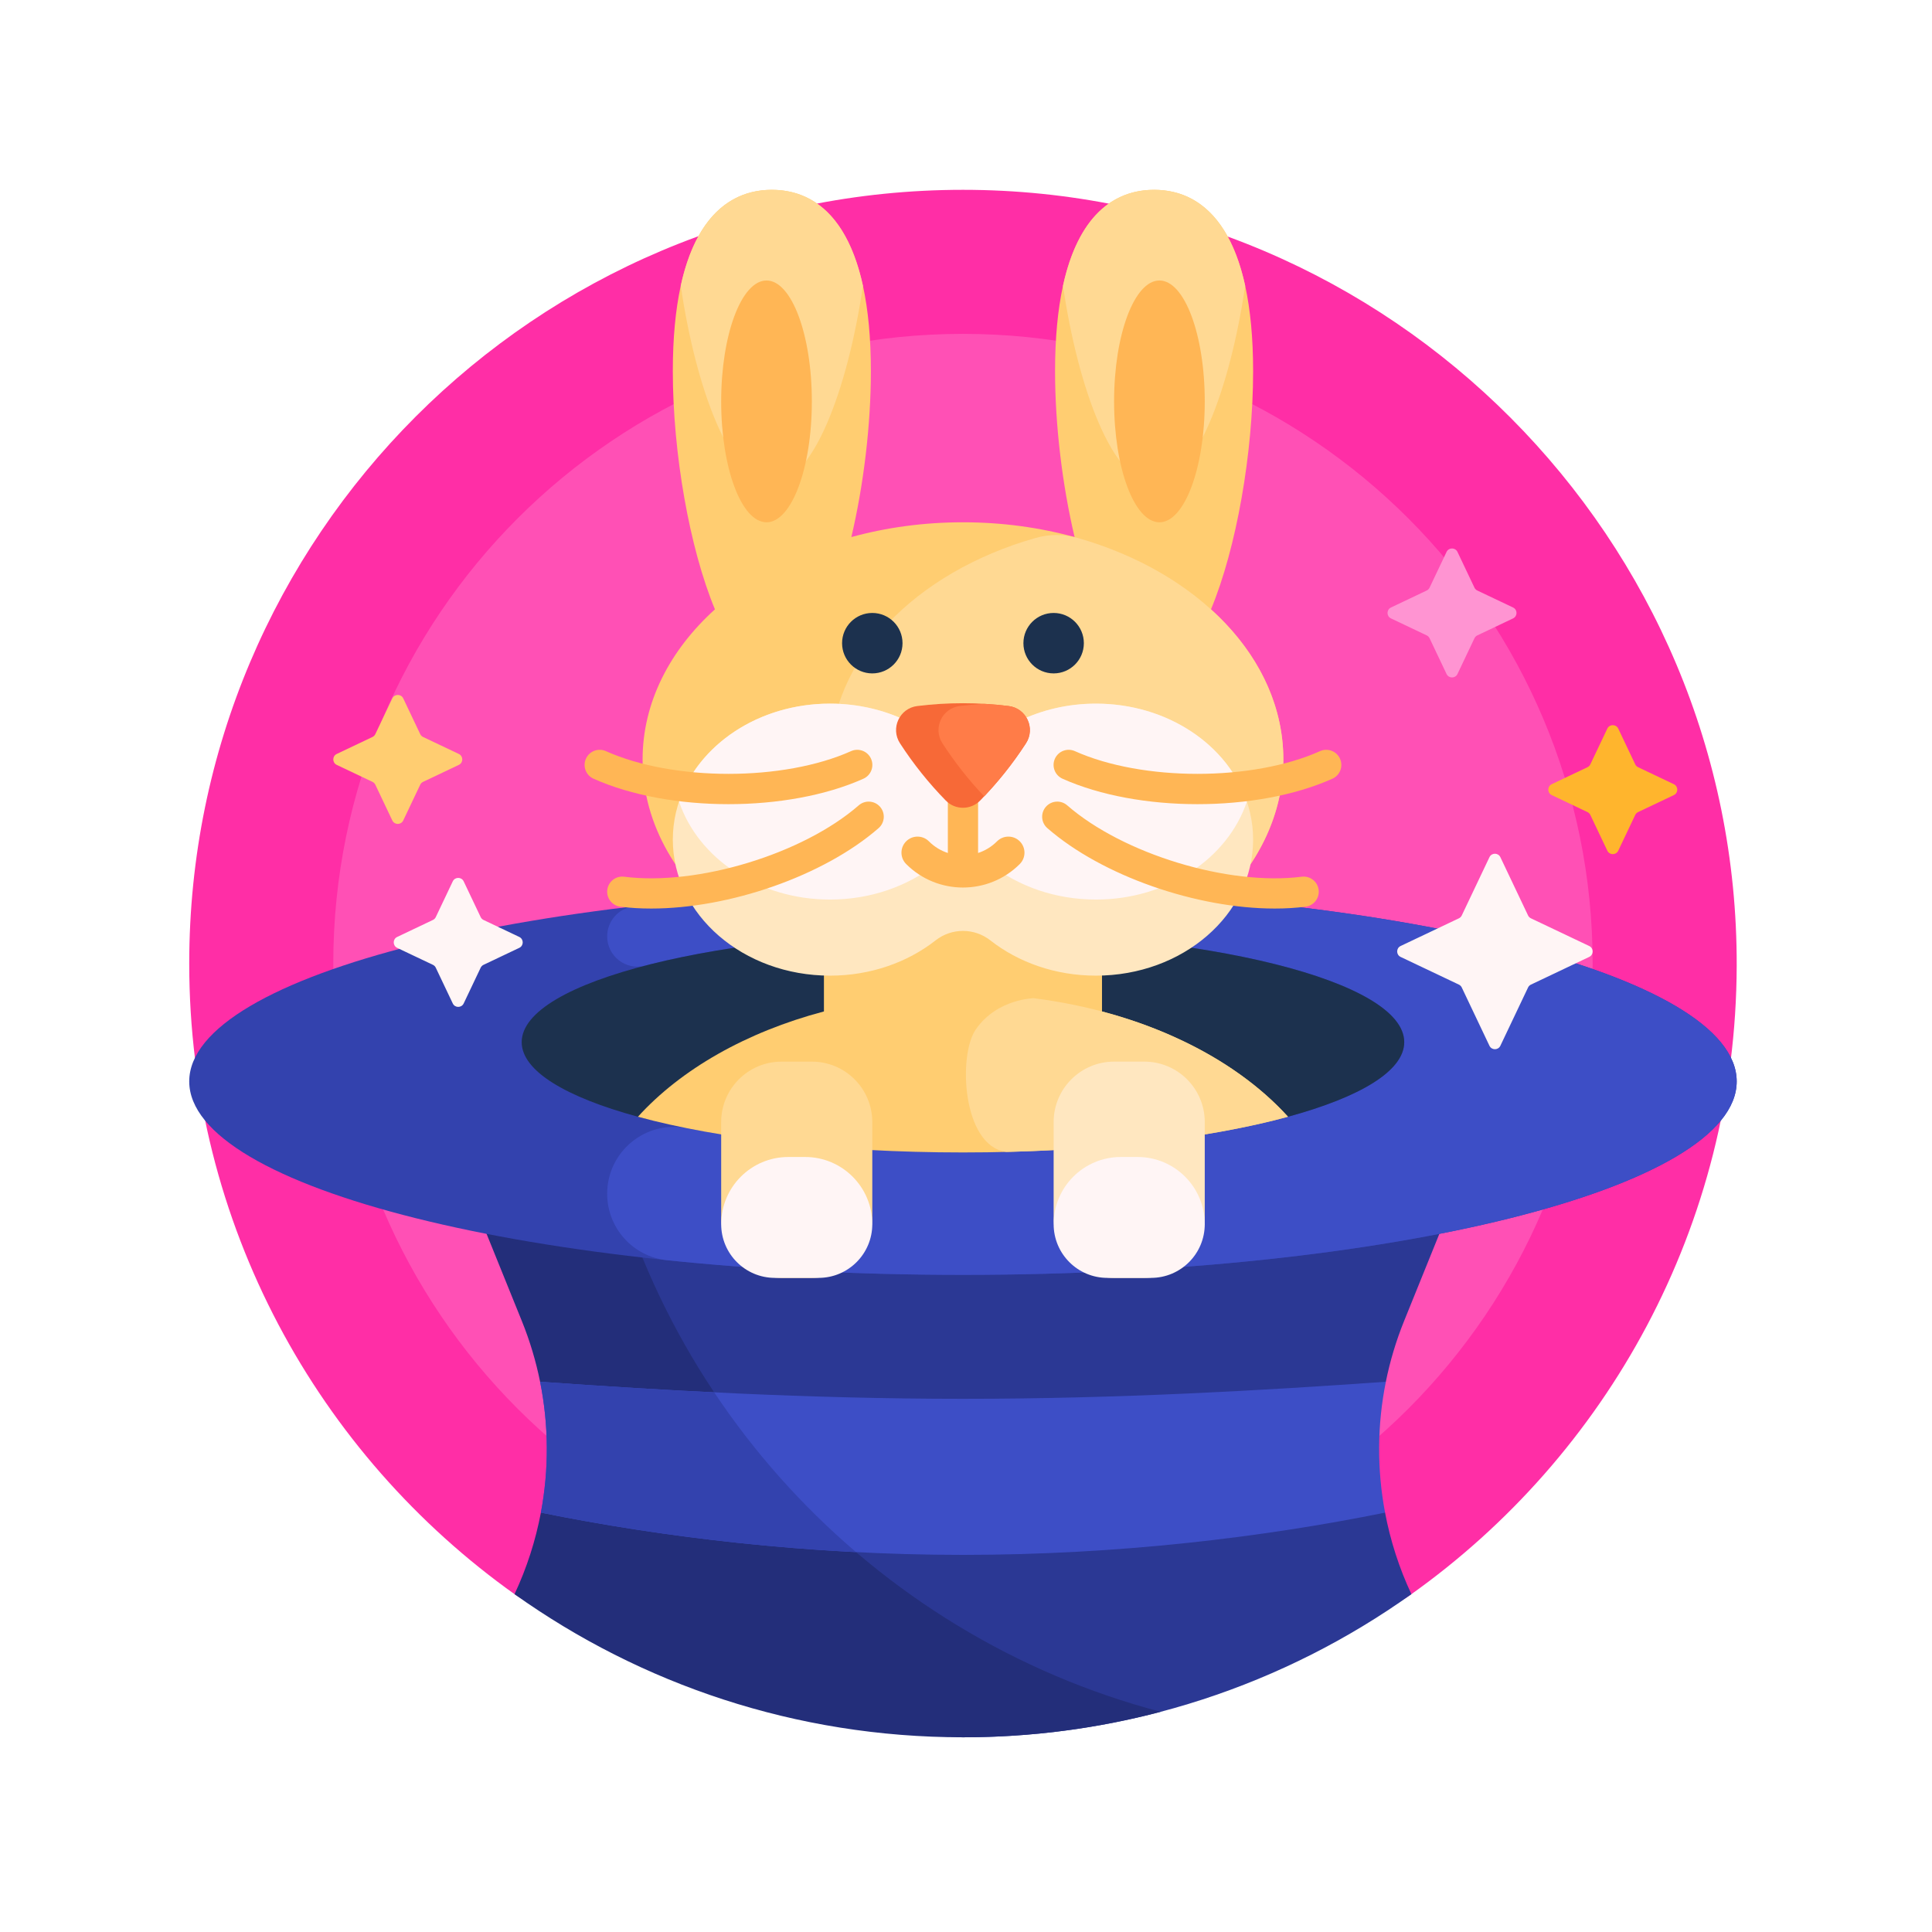 <svg width="257" height="257" viewBox="0 0 257 257" fill="none" xmlns="http://www.w3.org/2000/svg">
<g filter="url(#filter0_d_9_576)">
<path d="M26.172 118.175C26.172 61.331 72.253 15.25 129.096 15.25C185.926 15.25 232.195 61.668 232.021 118.497C231.914 153.058 214.775 183.609 188.557 202.197C186.274 203.816 183.426 204.414 180.677 203.891C164.401 200.796 147.073 199.127 129.097 199.127C111.186 199.127 93.917 200.784 77.692 203.858C74.843 204.397 71.886 203.797 69.523 202.116C43.287 183.463 26.172 152.818 26.172 118.175H26.172Z" fill="#FF2EA6"/>
<path d="M212.859 118.175C212.859 164.436 175.357 201.938 129.097 201.938C82.836 201.938 45.334 164.436 45.334 118.175C45.334 71.914 82.836 34.412 129.097 34.412C175.357 34.412 212.859 71.914 212.859 118.175Z" fill="#FF50B5"/>
<path d="M194.878 63.416L197.136 68.171C197.216 68.338 197.35 68.473 197.517 68.552L202.272 70.811C202.884 71.101 202.884 71.972 202.272 72.263L197.517 74.522C197.35 74.602 197.216 74.736 197.136 74.903L194.878 79.657C194.587 80.269 193.716 80.269 193.425 79.657L191.166 74.903C191.087 74.736 190.952 74.601 190.785 74.522L186.031 72.263C185.419 71.972 185.419 71.101 186.031 70.811L190.785 68.552C190.952 68.472 191.087 68.338 191.166 68.171L193.425 63.416C193.716 62.805 194.587 62.805 194.878 63.416Z" fill="#FF94D2"/>
<path d="M70.534 135.865H199.857L187.771 165.736C186.708 168.365 185.901 171.066 185.349 173.804C185.242 174.335 183.067 175.324 182.979 175.856C182.21 180.53 182.178 185.291 182.877 189.963C182.963 190.534 185.137 190.646 185.245 191.214C185.947 194.929 187.115 198.575 188.749 202.061C171.921 214.049 151.332 221.1 129.097 221.1C106.861 221.1 70.534 135.865 70.534 135.865Z" fill="#2B3894"/>
<path d="M155.392 217.71C146.998 219.922 138.185 221.1 129.097 221.1C106.861 221.1 86.272 214.049 69.444 202.06C71.078 198.574 72.247 194.929 72.949 191.214C73.057 190.641 75.583 190.267 75.669 189.691C76.343 185.183 76.335 180.593 75.641 176.079C75.535 175.385 72.983 174.494 72.844 173.804C72.292 171.066 71.485 168.365 70.421 165.736L58.336 135.865H80.278C87.165 175.62 116.858 207.557 155.392 217.71Z" fill="#232E7A"/>
<path d="M72.844 173.804C89.012 174.951 108.336 176.074 129.097 176.074C149.857 176.074 169.181 174.951 185.35 173.804C184.191 179.555 184.159 185.468 185.245 191.214C169.098 194.482 149.812 196.834 129.097 196.834C108.381 196.834 89.096 194.482 72.948 191.214C74.034 185.468 74.002 179.555 72.844 173.804Z" fill="#3D4EC6"/>
<path d="M72.844 173.804C79.996 174.311 87.765 174.814 96.003 175.217C101.292 183.146 107.652 190.299 114.876 196.47C99.568 195.689 85.335 193.721 72.948 191.214C74.034 185.468 74.002 179.555 72.844 173.804Z" fill="#3342AE"/>
<path d="M232.021 133.855C232.021 148.066 185.94 159.586 129.097 159.586C72.253 159.586 26.172 148.066 26.172 133.855C26.172 119.644 72.253 108.124 129.097 108.124C185.94 108.124 232.021 119.644 232.021 133.855Z" fill="#3342AE"/>
<path d="M232.021 133.855C232.021 148.066 185.94 159.586 129.096 159.586C115.152 159.586 101.854 158.893 89.727 157.637C85.201 157.168 81.767 153.346 81.767 148.796C81.767 143.194 86.887 138.976 92.379 140.078C102.433 142.096 115.201 143.303 129.096 143.303C161.515 143.303 187.796 136.733 187.796 128.628C187.796 120.524 161.515 113.953 129.096 113.953C112.475 113.953 97.466 115.681 86.787 118.456C84.244 119.117 81.767 117.186 81.767 114.559C81.767 112.52 83.289 110.799 85.314 110.561C98.6 108.998 113.44 108.124 129.096 108.124C185.94 108.124 232.021 119.644 232.021 133.855Z" fill="#3D4EC6"/>
<path d="M187.795 128.628C187.795 132.456 181.934 135.941 172.334 138.554C161.605 141.474 146.206 136.706 129.096 136.706C111.987 136.706 96.588 141.474 85.859 138.554C76.258 135.941 70.397 132.456 70.397 128.628C70.397 120.524 96.678 113.953 129.096 113.953C161.515 113.953 187.795 120.524 187.795 128.628Z" fill="#1C314E"/>
<path d="M171.714 91.037C171.714 108.467 152.633 122.598 129.096 122.598C105.56 122.598 86.479 108.467 86.479 91.037C86.479 83.456 90.089 76.499 96.104 71.058C92.714 62.899 90.5 50.258 90.5 39.373C90.5 21.609 96.398 15.25 103.673 15.25C110.949 15.25 116.847 21.609 116.847 39.373C116.847 46.563 115.88 54.52 114.248 61.444C118.872 60.171 123.874 59.476 129.096 59.476C134.319 59.476 139.321 60.171 143.945 61.444C142.312 54.52 141.346 46.563 141.346 39.373C141.346 21.609 147.244 15.25 154.519 15.25C161.795 15.25 167.693 21.609 167.693 39.373C167.693 50.258 165.479 62.899 162.089 71.058C168.104 76.499 171.714 83.456 171.714 91.037Z" fill="#FFCD71"/>
<path d="M166.636 28.01C164.624 41.757 159.956 54.29 154.519 54.29C149.082 54.29 144.415 41.758 142.403 28.01C144.415 18.802 149.082 15.25 154.52 15.25C159.957 15.25 164.624 18.802 166.636 28.01ZM103.674 15.25C98.236 15.25 93.569 18.802 91.557 28.01C93.569 41.757 98.236 54.29 103.674 54.29C109.111 54.29 113.778 41.757 115.79 28.01C113.779 18.802 109.111 15.25 103.674 15.25V15.25Z" fill="#FFD993"/>
<path d="M171.714 91.037C171.714 105.256 159.016 117.279 141.56 121.227C124.104 117.279 111.406 105.256 111.406 91.037C111.406 77.585 122.77 66.099 138.776 61.556C140.594 61.04 142.526 61.04 144.344 61.556C160.35 66.099 171.714 77.585 171.714 91.037Z" fill="#FFD993"/>
<path d="M172.334 138.553C161.605 141.473 146.206 143.303 129.096 143.303C111.987 143.303 96.588 141.473 85.859 138.553C91.587 132.241 100.266 127.28 110.602 124.545V107.722H147.591V124.545C157.926 127.281 166.606 132.241 172.334 138.553Z" fill="#FFCD71"/>
<path d="M130.799 126.943C133.673 122.782 138.641 122.801 138.484 122.782C152.799 124.591 164.992 130.462 172.334 138.554C162.833 141.139 149.671 142.87 134.902 143.232C134.843 143.223 134.783 143.214 134.724 143.205C129.026 142.311 128.422 130.384 130.799 126.943Z" fill="#FFD993"/>
<path d="M108.994 159.988H104.974C100.533 159.988 96.933 156.388 96.933 151.947V139.261C96.933 134.82 100.533 131.22 104.974 131.22H108.994C113.435 131.22 117.035 134.82 117.035 139.261V151.947C117.035 156.388 113.435 159.988 108.994 159.988Z" fill="#FFD993"/>
<path d="M161.26 139.261V151.947C161.26 156.388 157.66 159.988 153.219 159.988H149.199C144.758 159.988 141.158 156.388 141.158 151.947V139.261C141.158 134.82 144.758 131.22 149.199 131.22H153.219C157.66 131.22 161.26 134.82 161.26 139.261Z" fill="#FFE7C0"/>
<path d="M117.035 152.841C117.035 156.788 113.835 159.988 109.887 159.988H104.08C100.133 159.988 96.933 156.788 96.933 152.841C96.933 147.906 100.933 143.906 105.867 143.906H108.101C113.035 143.906 117.035 147.906 117.035 152.841ZM152.326 143.906H150.092C145.158 143.906 141.158 147.906 141.158 152.841C141.158 156.788 144.358 159.988 148.306 159.988H154.113C158.06 159.988 161.26 156.788 161.26 152.841C161.26 147.906 157.26 143.906 152.326 143.906Z" fill="#FFF5F5"/>
<path d="M121.056 75.558C121.056 77.778 119.256 79.578 117.035 79.578C114.815 79.578 113.015 77.778 113.015 75.558C113.015 73.337 114.815 71.537 117.035 71.537C119.256 71.537 121.056 73.337 121.056 75.558ZM141.158 71.537C138.937 71.537 137.137 73.337 137.137 75.558C137.137 77.778 138.937 79.578 141.158 79.578C143.378 79.578 145.178 77.778 145.178 75.558C145.178 73.337 143.378 71.537 141.158 71.537Z" fill="#1C314E"/>
<path d="M167.693 101.691C167.693 111.683 158.333 119.783 146.787 119.783C141.383 119.783 136.458 118.009 132.748 115.097C130.598 113.41 127.595 113.41 125.446 115.097C121.735 118.009 116.81 119.783 111.406 119.783C99.86 119.783 90.5 111.683 90.5 101.691C90.5 91.699 99.86 83.599 111.406 83.599C118.855 83.599 125.393 86.969 129.097 92.044C132.8 86.969 139.338 83.599 146.787 83.599C158.333 83.599 167.693 91.699 167.693 101.691Z" fill="#FFE7C0"/>
<path d="M166.865 96.63C164.335 104.16 156.304 109.662 146.787 109.662C141.383 109.662 136.458 107.888 132.748 104.976C130.598 103.289 127.595 103.289 125.446 104.976C121.735 107.888 116.81 109.662 111.407 109.662C101.89 109.662 93.859 104.16 91.329 96.63C93.858 89.101 101.89 83.599 111.406 83.599C118.855 83.599 125.393 86.969 129.097 92.044C132.8 86.969 139.338 83.599 146.787 83.599C156.303 83.599 164.335 89.101 166.865 96.63Z" fill="#FFF5F5"/>
<path d="M108.994 43.394C108.994 52.275 106.294 59.476 102.963 59.476C99.633 59.476 96.933 52.275 96.933 43.394C96.933 34.512 99.633 27.311 102.963 27.311C106.294 27.311 108.994 34.512 108.994 43.394ZM155.23 27.311C151.899 27.311 149.199 34.512 149.199 43.394C149.199 52.275 151.899 59.476 155.23 59.476C158.56 59.476 161.26 52.275 161.26 43.394C161.26 34.512 158.56 27.311 155.23 27.311Z" fill="#FFB655"/>
<path d="M136.653 104.937C134.569 107.02 131.833 108.062 129.097 108.062C126.36 108.062 123.624 107.02 121.54 104.937C120.706 104.102 120.706 102.749 121.54 101.914C122.375 101.08 123.728 101.08 124.563 101.914C125.296 102.647 126.163 103.165 127.086 103.468V87.619C127.086 86.509 127.986 85.609 129.097 85.609C130.207 85.609 131.107 86.509 131.107 87.619V103.468C132.03 103.165 132.897 102.647 133.63 101.914C134.465 101.08 135.818 101.08 136.653 101.914C137.487 102.749 137.487 104.102 136.653 104.937ZM178.241 93.586C179.254 93.132 179.707 91.942 179.253 90.929C178.799 89.916 177.609 89.463 176.597 89.917C167.604 93.949 152.974 93.949 143.982 89.917C142.968 89.463 141.779 89.916 141.325 90.929C140.871 91.942 141.324 93.132 142.337 93.586C147.371 95.843 153.83 96.972 160.289 96.972C166.749 96.972 173.208 95.843 178.241 93.586ZM174.668 110.612C175.77 110.472 176.549 109.466 176.41 108.365C176.27 107.263 175.264 106.485 174.163 106.623C164.385 107.862 150.389 103.603 142.961 97.128C142.124 96.398 140.854 96.486 140.125 97.322C139.395 98.159 139.482 99.429 140.319 100.159C147.637 106.538 160.198 110.858 170.565 110.858C171.98 110.858 173.354 110.778 174.668 110.612ZM115.856 93.586C116.869 93.132 117.322 91.942 116.868 90.929C116.414 89.916 115.224 89.463 114.211 89.917C105.22 93.95 90.589 93.949 81.597 89.917C80.583 89.463 79.394 89.916 78.94 90.929C78.486 91.942 78.939 93.132 79.952 93.586C84.986 95.843 91.445 96.972 97.904 96.972C104.364 96.972 110.823 95.843 115.856 93.586ZM117.874 100.159C118.711 99.429 118.798 98.159 118.068 97.322C117.339 96.486 116.069 96.399 115.232 97.128C107.804 103.603 93.808 107.864 84.031 106.623C82.93 106.483 81.923 107.263 81.783 108.365C81.644 109.466 82.424 110.472 83.525 110.612C84.84 110.778 86.212 110.858 87.628 110.858C97.995 110.858 110.557 106.537 117.874 100.159Z" fill="#FFB655"/>
<path d="M135.174 83.919C137.537 84.213 138.769 86.879 137.474 88.877C135.697 91.619 133.653 94.171 131.378 96.496C130.131 97.77 128.062 97.77 126.815 96.496C124.54 94.171 122.496 91.619 120.72 88.877C119.425 86.879 120.656 84.213 123.019 83.919C125.01 83.672 127.039 83.544 129.097 83.544C131.155 83.544 133.183 83.672 135.174 83.919Z" fill="#F76937"/>
<path d="M131.919 95.933C129.86 93.761 127.999 91.399 126.365 88.877C125.07 86.879 126.302 84.213 128.665 83.919C129.739 83.786 130.825 83.688 131.919 83.625C133.014 83.688 134.1 83.786 135.174 83.919C137.537 84.213 138.769 86.879 137.474 88.877C135.84 91.4 133.978 93.761 131.919 95.933Z" fill="#FF7C48"/>
<path d="M54.64 82.9L56.898 87.654C56.978 87.821 57.112 87.956 57.279 88.035L62.034 90.294C62.646 90.585 62.646 91.456 62.034 91.747L57.279 94.005C57.112 94.085 56.977 94.219 56.898 94.386L54.64 99.141C54.349 99.753 53.478 99.753 53.187 99.141L50.928 94.386C50.849 94.219 50.714 94.085 50.547 94.005L45.793 91.747C45.181 91.456 45.181 90.585 45.793 90.294L50.547 88.035C50.714 87.956 50.849 87.821 50.928 87.654L53.187 82.9C53.478 82.288 54.349 82.288 54.64 82.9Z" fill="#FFCD71"/>
<path d="M223.658 95.767L218.903 98.026C218.736 98.106 218.601 98.24 218.522 98.407L216.264 103.162C215.973 103.774 215.102 103.774 214.811 103.162L212.552 98.407C212.473 98.24 212.338 98.105 212.171 98.026L207.417 95.767C206.805 95.477 206.805 94.606 207.417 94.315L212.171 92.056C212.338 91.977 212.473 91.842 212.552 91.675L214.811 86.921C215.102 86.309 215.973 86.309 216.264 86.921L218.522 91.675C218.602 91.842 218.736 91.977 218.903 92.056L223.658 94.315C224.27 94.606 224.27 95.476 223.658 95.767Z" fill="#FFB52D"/>
<path d="M62.681 107.24L64.939 111.994C65.019 112.162 65.153 112.296 65.32 112.375L70.075 114.634C70.687 114.925 70.687 115.796 70.075 116.087L65.32 118.345C65.153 118.425 65.019 118.559 64.939 118.727L62.681 123.481C62.39 124.093 61.519 124.093 61.228 123.481L58.969 118.727C58.89 118.559 58.755 118.425 58.588 118.345L53.834 116.087C53.222 115.796 53.222 114.925 53.834 114.634L58.588 112.375C58.755 112.296 58.89 112.162 58.969 111.994L61.228 107.24C61.519 106.628 62.39 106.628 62.681 107.24ZM199.131 104.024L195.448 111.776C195.368 111.943 195.234 112.078 195.067 112.157L187.314 115.84C186.702 116.131 186.702 117.002 187.314 117.293L195.067 120.976C195.234 121.056 195.369 121.19 195.448 121.357L199.131 129.11C199.422 129.722 200.293 129.722 200.583 129.11L204.267 121.357C204.346 121.19 204.481 121.055 204.648 120.976L212.4 117.293C213.012 117.002 213.012 116.131 212.4 115.84L204.648 112.157C204.481 112.078 204.346 111.943 204.267 111.776L200.583 104.024C200.292 103.412 199.422 103.412 199.131 104.024Z" fill="#FFF5F5"/>
</g>
<defs>
<filter id="filter0_d_9_576" x="0.172" y="0.25" width="255.849" height="255.85" filterUnits="userSpaceOnUse" color-interpolation-filters="sRGB">
<feFlood flood-opacity="0" result="BackgroundImageFix"/>
<feColorMatrix in="SourceAlpha" type="matrix" values="0 0 0 0 0 0 0 0 0 0 0 0 0 0 0 0 0 0 127 0" result="hardAlpha"/>
<feOffset dx="-1" dy="10"/>
<feGaussianBlur stdDeviation="12.5"/>
<feColorMatrix type="matrix" values="0 0 0 0 0 0 0 0 0 0 0 0 0 0 0 0 0 0 0.25 0"/>
<feBlend mode="normal" in2="BackgroundImageFix" result="effect1_dropShadow_9_576"/>
<feBlend mode="normal" in="SourceGraphic" in2="effect1_dropShadow_9_576" result="shape"/>
</filter>
</defs>
</svg>
